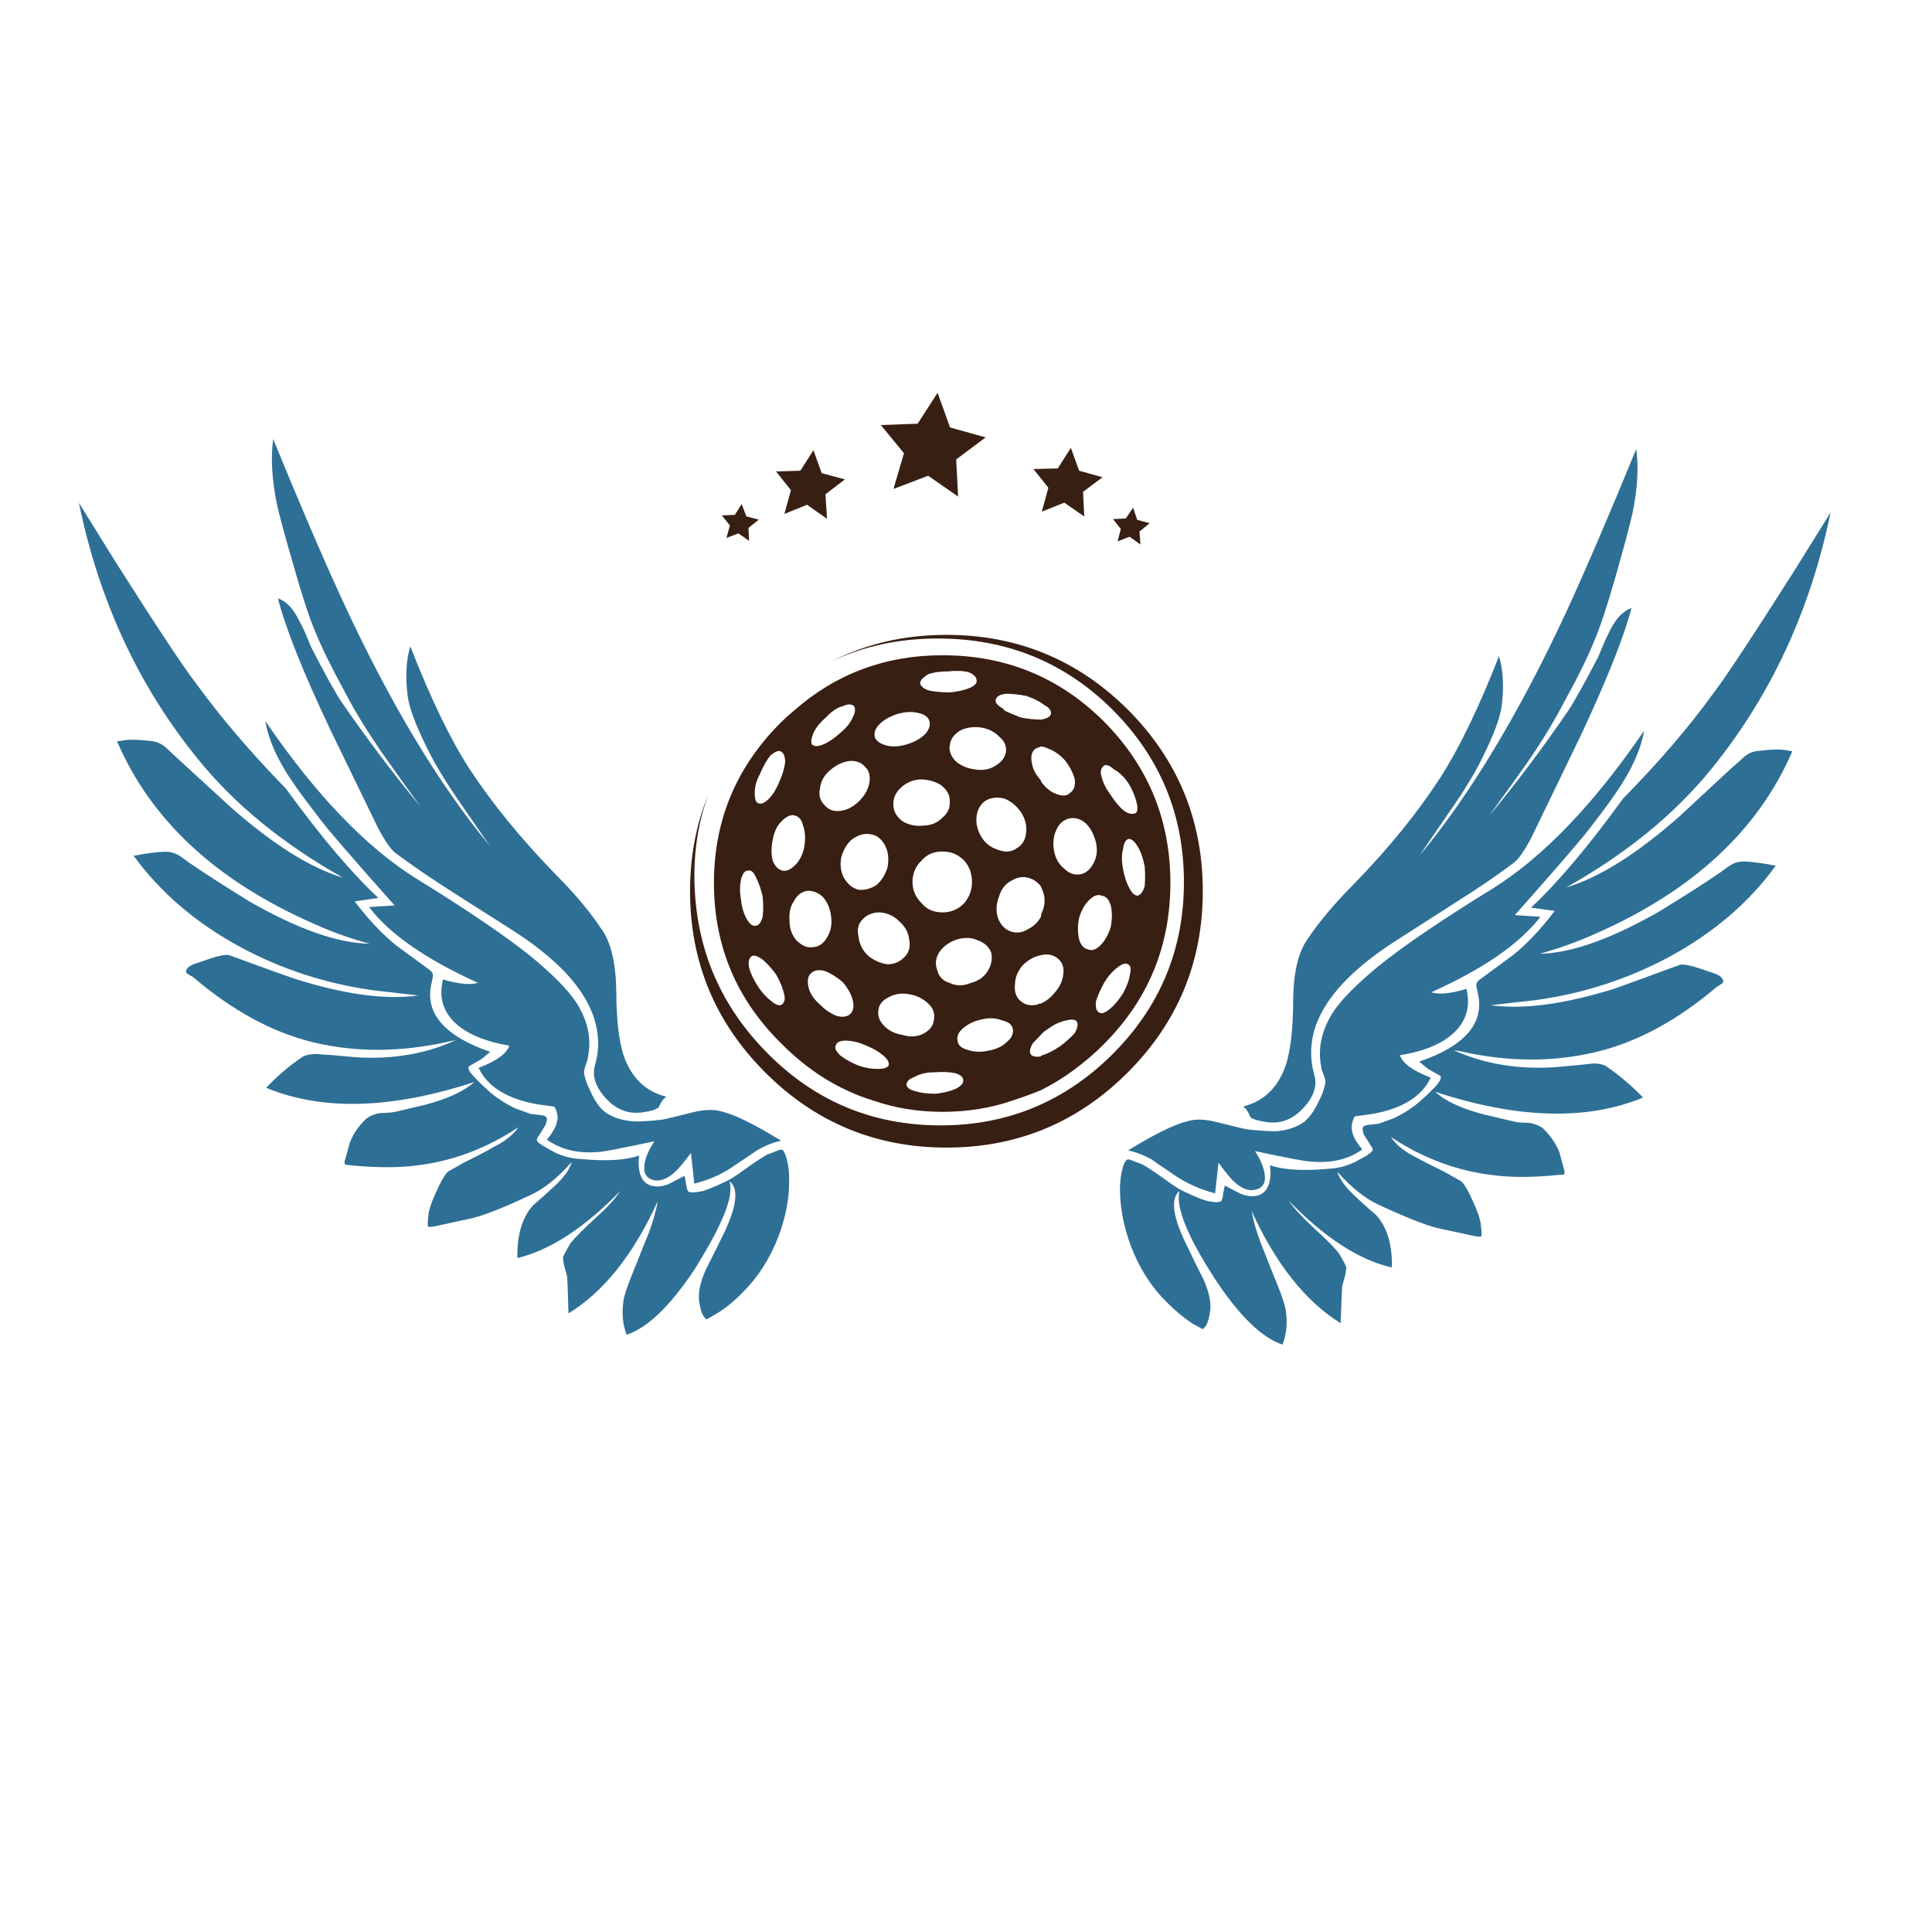 <?xml version="1.0" encoding="utf-8"?>
<!-- Generator: Adobe Illustrator 16.0.0, SVG Export Plug-In . SVG Version: 6.00 Build 0)  -->
<!DOCTYPE svg PUBLIC "-//W3C//DTD SVG 1.1//EN" "http://www.w3.org/Graphics/SVG/1.1/DTD/svg11.dtd">
<svg version="1.1" id="Layer_1" xmlns="http://www.w3.org/2000/svg" xmlns:xlink="http://www.w3.org/1999/xlink" x="0px" y="0px"
	 width="300px" height="300px" viewBox="0 0 300 300" enable-background="new 0 0 300 300" xml:space="preserve">
<g>
	<path fill-rule="evenodd" clip-rule="evenodd" fill="#2E6F95" d="M253.484,79.729c-0.425,1.89-1.292,5.134-2.599,9.733
		c-1.308,4.599-2.426,7.97-3.354,10.112c-0.945,2.394-2.512,5.567-4.702,9.521c-1.37,2.677-3.197,5.693-5.479,9.048
		c-1.355,1.937-3.411,4.804-6.167,8.6c4.221-5.072,8.315-10.513,12.284-16.325c1.009-1.512,2.576-4.315,4.702-8.411
		c0.803-2,1.465-3.465,1.984-4.394c0.851-1.654,1.914-2.725,3.189-3.213c-1.213,4.63-3.914,11.387-8.104,20.27l-7.441,15.38
		c-1.134,2.158-2.087,3.497-2.858,4.016c-2.348,1.78-5.395,3.851-9.143,6.214l-9.214,5.906c-7.576,4.898-11.837,9.907-12.782,15.025
		c-0.347,1.906-0.26,3.772,0.26,5.6c0.567,1.89-0.134,3.78-2.102,5.67c-1.527,1.465-3.3,2.048-5.315,1.749
		c-1.214-0.174-2.033-0.418-2.458-0.733c-0.347-0.865-0.732-1.425-1.157-1.677c3.229-0.804,5.441-2.954,6.639-6.45
		c0.725-2.236,1.103-5.497,1.134-9.78c0.016-4.521,0.788-7.813,2.315-9.875c1.748-2.615,4.104-5.41,7.064-8.387
		c5.48-5.638,9.961-11.151,13.442-16.537c2.977-4.615,6.023-10.923,9.143-18.924c0.661,2.252,0.796,4.882,0.401,7.891
		c-0.283,1.858-1.284,4.505-3,7.938c-1.056,2.189-2.606,4.765-4.654,7.726c-1.134,1.654-2.844,4.15-5.127,7.489
		c7.907-9.513,15.538-22.192,22.894-38.036c3.182-6.946,6.779-15.333,10.796-25.161C254.47,72.578,254.272,75.917,253.484,79.729z
		 M247.153,128.23c-1.213,1.654-5.189,6.276-11.931,13.868l3.969,0.26c-3.213,4.189-8.859,8.096-16.939,11.718
		c1.166,0.394,2.985,0.221,5.458-0.52c0.709,2.977-0.142,5.418-2.552,7.324c-1.827,1.449-4.418,2.44-7.772,2.977
		c0.41,1.26,2,2.418,4.772,3.473c-1.387,2.961-4.449,4.851-9.191,5.67l-2.479,0.331c-0.188,0.016-0.37,0.401-0.543,1.157
		c-0.252,1.135,0.275,2.465,1.582,3.992c-2.142,1.575-4.891,2.198-8.245,1.866c-0.945-0.078-3.748-0.613-8.41-1.605
		c0.74,1.117,1.221,2.189,1.44,3.213c0.332,1.496-0.078,2.41-1.229,2.74c-1.07,0.331-2.204-0.055-3.401-1.157
		c-0.566-0.504-1.394-1.505-2.48-3.001l-0.521,4.772c-2.425-0.646-4.575-1.622-6.449-2.929c-2.078-1.402-3.188-2.167-3.331-2.292
		c-1.275-0.725-2.52-1.206-3.732-1.442c4.016-2.487,7.057-3.991,9.119-4.512c1.292-0.409,2.851-0.37,4.678,0.118
		c2.819,0.709,4.434,1.087,4.843,1.135c2.189,0.221,3.694,0.307,4.513,0.26c1.717-0.157,3.143-0.661,4.275-1.513
		c0.883-0.756,1.67-1.929,2.363-3.521c0.299-0.488,0.56-1.22,0.779-2.196c0.126-0.331,0.079-0.78-0.142-1.347
		c-0.283-0.692-0.426-1.142-0.426-1.347c-0.613-2.992,0.08-5.97,2.08-8.931c1.354-1.89,3.606-4.134,6.757-6.733
		c3.906-3.166,9.852-7.206,17.836-12.12c7.813-4.898,15.632-13.057,23.461-24.475c-0.426,2.425-1.481,5.016-3.166,7.772
		C251.24,122.766,249.578,125.097,247.153,128.23z M278.313,116.655c-5.29,12.269-15.497,21.719-30.617,28.35
		c-2.771,1.245-5.639,2.276-8.6,3.095c4.93-0.094,11.183-2.323,18.759-6.686c4.189-2.583,7.284-4.567,9.284-5.954
		c1.023-0.772,1.654-1.205,1.891-1.299c0.645-0.315,1.354-0.441,2.126-0.378c1.04,0.047,2.567,0.26,4.583,0.638
		c-4.126,5.702-9.646,10.427-16.562,14.175c-6.473,3.465-13.402,5.701-20.789,6.709l-6.899,0.78
		c5.041,0.708,11.451-0.15,19.231-2.575c0.865-0.3,4.236-1.528,10.11-3.686c0.584-0.189,2.088,0.158,4.514,1.04
		c1.086,0.299,1.756,0.629,2.008,0.992c0.252,0.268,0.299,0.528,0.142,0.78c-0.347,0.252-0.653,0.456-0.922,0.614
		c-6.143,5.213-12.371,8.576-18.687,10.087c-6.663,1.606-13.655,1.583-20.979-0.07l-1.229-0.213
		c4.677,2.126,9.898,3.017,15.662,2.67l3.875-0.354c0.521-0.063,1.252-0.142,2.197-0.236c0.835,0,1.488,0.134,1.96,0.401
		c2.063,1.418,3.985,3.048,5.766,4.891c-8.726,3.606-19.49,3.308-32.296-0.897c1.607,1.465,4.167,2.646,7.678,3.544l4.513,1.063
		c0.504,0.143,1.315,0.214,2.434,0.214c0.977,0.173,1.725,0.495,2.244,0.968c1.103,1.103,1.914,2.307,2.434,3.614l0.803,2.978
		c0,0.299-0.038,0.456-0.118,0.473c-0.047,0-0.307,0.016-0.779,0.047c-4.031,0.426-7.552,0.426-10.561,0
		c-5.465-0.693-10.639-2.654-15.521-5.883c0.804,1.212,2.096,2.26,3.875,3.142c0.96,0.536,2.473,1.308,4.536,2.315l2.339,1.324
		c0.378,0.173,0.89,0.905,1.536,2.196c1.07,2.268,1.629,3.803,1.677,4.607c0.126,0.912,0.157,1.512,0.095,1.795
		c-0.063,0.189-0.827,0.103-2.292-0.26l-4.631-0.993c-2.016-0.535-5.047-1.748-9.095-3.638c-2.032-0.93-4.15-2.622-6.355-5.079
		c0.347,1.118,1.213,2.323,2.599,3.614c0.771,0.771,1.913,1.803,3.425,3.095c1.701,1.858,2.521,4.576,2.458,8.15
		c-5.071-1.149-10.403-4.598-15.994-10.348c0.725,1.087,1.984,2.466,3.779,4.135c1.953,1.765,3.276,3.096,3.97,3.993
		c0.756,1.275,1.142,2.007,1.157,2.196c0,0.583-0.204,1.521-0.613,2.812c-0.048,0.268-0.135,2.221-0.261,5.859
		c-5.449-3.371-10.057-9.175-13.82-17.412c0.252,1.465,0.716,3.104,1.394,4.914c0.441,1.087,1.079,2.693,1.913,4.819
		c1.057,2.521,1.701,4.308,1.938,5.363c0.363,2.063,0.214,3.945-0.448,5.646c-3.213-1.056-6.733-4.489-10.561-10.301
		c-1.812-2.851-3.063-5.04-3.757-6.567c-1.496-3.072-2.055-5.402-1.677-6.993c-1.496,1.229-1.04,4.205,1.37,8.931
		c0.425,0.944,1.205,2.535,2.338,4.772c0.883,1.969,1.229,3.63,1.041,4.984c-0.158,1.118-0.387,1.882-0.687,2.291
		c-0.125,0.11-0.243,0.252-0.354,0.425c-0.063,0.063-0.188,0.032-0.377-0.094l-1.3-0.709c-1.386-0.913-2.725-2.023-4.016-3.33
		c-2.41-2.379-4.269-5.293-5.576-8.741c-1.071-2.93-1.63-5.71-1.677-8.34c-0.048-1.496,0.126-2.883,0.52-4.158
		c0.173-0.426,0.322-0.693,0.449-0.804c0.173-0.173,0.433-0.173,0.778,0l1.701,0.639c0.725,0.393,1.875,1.149,3.45,2.268
		c1.401,1.071,2.559,1.788,3.473,2.15c1.779,0.834,2.945,1.275,3.497,1.322c0.912,0.173,1.503,0.173,1.771,0
		c0.173-0.079,0.3-0.465,0.378-1.157c0.11-0.646,0.197-1.079,0.261-1.299c0.535,0.314,1.369,0.747,2.503,1.299
		c1.039,0.409,1.977,0.472,2.812,0.188c1.402-0.551,1.969-2.094,1.701-4.631c2.063,0.725,5.095,0.906,9.096,0.544
		c1.418-0.063,2.796-0.417,4.135-1.063l1.795-0.992c0.535-0.378,0.827-0.63,0.874-0.756c0.11-0.189-0.016-0.512-0.378-0.969
		l-1.016-1.63l-0.118-0.661c-0.063-0.315,0.063-0.527,0.378-0.638c0.095-0.063,0.795-0.157,2.103-0.284l2.409-0.874
		c1.545-0.756,2.867-1.614,3.97-2.575c1.826-1.607,2.882-2.717,3.166-3.331c0.125-0.299,0.141-0.512,0.047-0.638l-1.914-1.087
		l-1.394-1.134c7.276-2.488,10.292-6.119,9.049-10.892c-0.126-0.63-0.182-0.976-0.166-1.039c0-0.283,0.174-0.552,0.52-0.804
		l5.197-3.827c2.19-1.764,4.34-4.047,6.45-6.851l-3.686-0.496c4.158-3.875,8.931-9.528,14.316-16.963
		c5.481-5.56,10.12-10.962,13.916-16.207c1.826-2.362,6.001-8.67,12.521-18.924l5.764-9.261c-3.134,15.215-9.3,28.484-18.498,39.808
		c-5.702,7.024-13.215,13.159-22.538,18.404c5.118-1.527,10.985-5.213,17.601-11.056l8.15-7.561
		c0.441-0.362,1.048-0.897,1.819-1.606c0.646-0.567,1.362-0.89,2.149-0.968c2.236-0.268,3.796-0.292,4.678-0.071L278.313,116.655z
		 M44.333,119.726c-1.685-2.756-2.732-5.347-3.142-7.772c7.796,11.419,15.616,19.578,23.459,24.476
		c7.969,4.914,13.923,8.961,17.86,12.143c3.134,2.583,5.379,4.828,6.733,6.733c2,2.945,2.678,5.914,2.032,8.907
		c0,0.204-0.134,0.661-0.401,1.37c-0.189,0.535-0.236,0.977-0.142,1.323c0.252,0.991,0.52,1.724,0.803,2.196
		c0.662,1.607,1.441,2.78,2.339,3.521c1.15,0.851,2.591,1.347,4.324,1.489c0.771,0.078,2.276,0,4.512-0.236
		c0.394-0.048,1.984-0.426,4.772-1.135c1.843-0.473,3.41-0.512,4.702-0.118c2.048,0.52,5.087,2.024,9.119,4.513
		c-1.197,0.235-2.449,0.731-3.756,1.488c-0.11,0.094-1.221,0.843-3.331,2.244c-1.843,1.339-3.977,2.315-6.403,2.93l-0.52-4.772
		c-1.102,1.48-1.945,2.481-2.528,3.001c-1.197,1.07-2.323,1.473-3.378,1.204c-1.15-0.346-1.567-1.275-1.252-2.787
		c0.236-1.024,0.732-2.104,1.489-3.237c-4.693,1.008-7.513,1.559-8.458,1.654c-3.323,0.314-6.072-0.323-8.246-1.914
		c1.308-1.527,1.843-2.851,1.607-3.969c-0.173-0.74-0.362-1.126-0.567-1.157l-2.433-0.332c-4.725-0.818-7.796-2.709-9.214-5.669
		c2.772-1.056,4.363-2.205,4.772-3.449c-3.354-0.567-5.953-1.567-7.796-3.001c-2.394-1.905-3.229-4.331-2.504-7.276
		c2.457,0.709,4.268,0.883,5.434,0.521c-8.08-3.654-13.718-7.576-16.916-11.766l3.969-0.26c-6.772-7.592-10.749-12.214-11.93-13.868
		C46.916,123.6,45.247,121.269,44.333,119.726z M18.18,115.119l0.709-0.094c0.866-0.221,2.417-0.205,4.654,0.047
		c0.803,0.095,1.527,0.417,2.173,0.969c0.756,0.709,1.347,1.26,1.772,1.654l8.221,7.537c6.599,5.843,12.45,9.528,17.553,11.057
		c-9.324-5.245-16.829-11.379-22.514-18.404C21.55,106.59,15.384,93.321,12.25,78.075l5.717,9.214
		c6.536,10.285,10.718,16.593,12.545,18.923c3.812,5.245,8.442,10.663,13.891,16.254c5.403,7.434,10.183,13.088,14.341,16.962
		l-3.662,0.544c2.095,2.771,4.229,5.04,6.402,6.804l5.221,3.827c0.347,0.284,0.52,0.56,0.52,0.827
		c0.016,0.078-0.039,0.417-0.165,1.016c-1.245,4.741,1.78,8.371,9.072,10.891l-1.394,1.135l-1.938,1.11
		c-0.063,0.095-0.055,0.299,0.024,0.614c0.331,0.599,1.394,1.709,3.189,3.331c1.103,0.961,2.426,1.819,3.969,2.575l2.434,0.874
		c1.323,0.142,2.016,0.236,2.079,0.283c0.331,0.126,0.472,0.339,0.425,0.638l-0.165,0.687l-0.968,1.605
		c-0.378,0.457-0.504,0.779-0.378,0.969c0.016,0.126,0.291,0.362,0.827,0.708l1.819,1.04c1.323,0.646,2.693,1,4.11,1.063
		c3.985,0.377,7.009,0.196,9.072-0.544c-0.268,2.536,0.299,4.08,1.701,4.631c0.866,0.283,1.811,0.229,2.834-0.165
		c1.134-0.583,1.977-1.023,2.528-1.323c0.063,0.204,0.142,0.646,0.236,1.323c0.095,0.677,0.229,1.063,0.402,1.157
		c0.252,0.157,0.851,0.149,1.795-0.023c0.536-0.063,1.686-0.504,3.449-1.323c0.913-0.361,2.079-1.079,3.497-2.149
		c1.559-1.104,2.709-1.859,3.449-2.269l1.701-0.639c0.346-0.173,0.606-0.173,0.78,0c0.094,0.111,0.228,0.387,0.401,0.827
		c0.409,1.261,0.582,2.639,0.52,4.136c0,2.613-0.543,5.394-1.63,8.34c-1.324,3.448-3.181,6.362-5.575,8.741
		c-1.292,1.338-2.639,2.433-4.04,3.283l-1.299,0.756c-0.189,0.126-0.323,0.157-0.402,0.095c-0.11-0.174-0.213-0.315-0.307-0.426
		c-0.315-0.409-0.552-1.173-0.709-2.291c-0.189-1.354,0.157-3.017,1.04-4.985c1.134-2.221,1.93-3.811,2.386-4.771
		c2.394-4.727,2.828-7.702,1.299-8.931c0.409,1.606-0.15,3.937-1.677,6.993c-0.693,1.527-1.929,3.732-3.709,6.614
		c-3.812,5.749-7.348,9.158-10.608,10.23c-0.646-1.686-0.787-3.56-0.425-5.623c0.236-1.056,0.882-2.844,1.937-5.363
		c0.834-2.142,1.48-3.748,1.937-4.819c0.662-1.811,1.126-3.458,1.394-4.938c-3.749,8.253-8.372,14.064-13.868,17.436
		c-0.095-3.654-0.173-5.607-0.236-5.859c-0.41-1.323-0.614-2.261-0.614-2.812c0.031-0.221,0.41-0.952,1.134-2.197
		c0.693-0.881,2.016-2.213,3.969-3.993c1.827-1.653,3.087-3.031,3.78-4.133c-5.575,5.716-10.899,9.182-15.971,10.395
		c-0.063-3.622,0.756-6.355,2.457-8.198c1.497-1.308,2.646-2.339,3.45-3.095c1.37-1.291,2.221-2.504,2.551-3.639
		c-2.189,2.473-4.3,4.174-6.332,5.104c-4.016,1.905-7.056,3.118-9.119,3.638l-4.607,0.992c-1.465,0.363-2.229,0.449-2.292,0.261
		c-0.063-0.283-0.032-0.89,0.094-1.819c0.047-0.804,0.606-2.323,1.678-4.56c0.646-1.292,1.15-2.024,1.512-2.197l2.339-1.323
		c2.079-1.024,3.599-1.819,4.56-2.387c1.764-0.882,3.056-1.913,3.875-3.094c-4.882,3.243-10.056,5.212-15.521,5.905
		c-2.993,0.41-6.521,0.41-10.584,0c-0.425-0.063-0.669-0.086-0.732-0.07c-0.11-0.016-0.166-0.173-0.166-0.473l0.827-2.977
		c0.52-1.339,1.339-2.543,2.457-3.614c0.52-0.473,1.26-0.796,2.221-0.969c1.118-0.016,1.937-0.087,2.457-0.213l4.513-1.063
		c3.497-0.913,6.056-2.095,7.678-3.544c-12.836,4.206-23.609,4.505-32.319,0.897c1.764-1.873,3.678-3.496,5.741-4.866
		c0.504-0.252,1.173-0.378,2.008-0.378c0.945,0.079,1.677,0.126,2.197,0.142l3.898,0.354c5.733,0.378,10.93-0.504,15.592-2.646
		l-1.181,0.236c-7.355,1.653-14.34,1.685-20.956,0.095c-6.347-1.544-12.576-4.93-18.687-10.159
		c-0.284-0.126-0.599-0.315-0.945-0.567c-0.173-0.236-0.134-0.496,0.118-0.779c0.268-0.362,0.937-0.685,2.008-0.969
		c2.425-0.897,3.921-1.244,4.489-1.04c5.922,2.158,9.316,3.378,10.182,3.662c7.749,2.441,14.144,3.3,19.184,2.575l-6.875-0.779
		c-7.387-1.008-14.317-3.252-20.79-6.733c-6.899-3.749-12.419-8.473-16.562-14.175c2-0.378,3.52-0.583,4.56-0.614
		c0.756-0.063,1.465,0.063,2.126,0.378c0.236,0.079,0.874,0.512,1.914,1.299c2,1.386,5.095,3.378,9.285,5.978
		c7.56,4.347,13.813,6.552,18.758,6.615c-2.945-0.788-5.812-1.811-8.599-3.071C33.646,136.838,23.44,127.388,18.18,115.119z
		 M42.986,78.216c-0.771-3.827-0.96-7.173-0.567-10.041c4.017,9.844,7.623,18.239,10.82,25.185
		c7.324,15.829,14.931,28.492,22.822,37.989c-2.252-3.276-3.961-5.757-5.126-7.442c-2.016-2.961-3.552-5.536-4.607-7.725
		c-1.717-3.434-2.717-6.08-3-7.938c-0.41-3.008-0.284-5.639,0.378-7.891c3.119,8.001,6.158,14.309,9.12,18.923
		c3.512,5.386,8.008,10.899,13.49,16.538c2.96,2.977,5.3,5.765,7.017,8.363c1.528,2.063,2.315,5.363,2.362,9.898
		c0.031,4.284,0.402,7.529,1.111,9.733c1.196,3.528,3.425,5.693,6.686,6.497c-0.457,0.252-0.858,0.795-1.205,1.631
		c-0.409,0.346-1.22,0.606-2.433,0.779c-2.048,0.3-3.819-0.269-5.316-1.701c-1.984-1.922-2.693-3.827-2.126-5.718
		c0.536-1.843,0.614-3.708,0.236-5.599c-0.945-5.119-5.182-10.127-12.71-15.025l-9.285-5.907c-3.701-2.362-6.741-4.434-9.12-6.213
		c-0.755-0.52-1.708-1.867-2.858-4.04l-7.442-15.333c-4.206-8.899-6.899-15.656-8.08-20.27c1.26,0.441,2.315,1.512,3.166,3.213
		c0.535,0.914,1.197,2.362,1.984,4.347c2.111,4.111,3.67,6.93,4.678,8.458c4,5.796,8.095,11.229,12.285,16.301
		c-2.756-3.828-4.796-6.686-6.119-8.576c-2.3-3.371-4.142-6.395-5.528-9.072c-2.173-3.984-3.732-7.158-4.678-9.521
		c-0.914-2.142-2.024-5.528-3.331-10.159C44.27,83.335,43.396,80.107,42.986,78.216z"/>
	<path fill-rule="evenodd" clip-rule="evenodd" fill="#381F13" d="M171.198,74.105l-3.023,2.269l0.189,3.827l-3.096-2.15
		l-3.496,1.394l1.017-3.709l-2.316-2.906l3.78-0.094l2.031-3.189l1.276,3.543L171.198,74.105z M172.829,80.603l1.984-0.094
		l1.134-1.678l0.638,1.89l1.938,0.52l-1.583,1.299l0.142,2.008l-1.677-1.205l-1.866,0.732l0.496-1.938L172.829,80.603z
		 M171.058,120.647c0.252,0.961,0.725,1.898,1.417,2.812c0.678,1.055,1.37,1.875,2.079,2.457c0.692,0.457,1.283,0.575,1.771,0.354
		c0.347-0.236,0.395-0.819,0.142-1.749c-0.236-0.945-0.638-1.89-1.205-2.835c-0.677-1.023-1.44-1.764-2.291-2.221
		c-0.677-0.599-1.188-0.795-1.536-0.59C170.931,119.269,170.806,119.859,171.058,120.647z M166.899,121.025
		c-0.252-0.961-0.733-1.914-1.441-2.859c-0.804-0.914-1.677-1.543-2.622-1.89c-0.457-0.236-0.858-0.354-1.205-0.354
		c-0.347,0.126-0.639,0.245-0.875,0.354c-0.551,0.457-0.731,1.158-0.542,2.103c0.109,0.945,0.582,1.874,1.417,2.788v0.165
		c0.693,0.977,1.496,1.63,2.41,1.961c0.944,0.378,1.653,0.315,2.125-0.188C166.749,122.742,166.993,122.049,166.899,121.025z
		 M165.978,127.097c-0.913,0.268-1.559,0.85-1.937,1.748c-0.473,0.945-0.591,2.071-0.354,3.379c0.236,1.149,0.787,2.063,1.653,2.74
		c0.787,0.74,1.661,0.993,2.622,0.756c0.788-0.236,1.417-0.827,1.89-1.772c0.473-0.914,0.584-1.96,0.332-3.142
		c-0.348-1.307-0.875-2.292-1.583-2.953C167.797,127.144,166.922,126.892,165.978,127.097z M175.262,130.262
		c-0.472,0.126-0.764,0.662-0.874,1.607c-0.235,0.819-0.235,1.851,0,3.095c0.205,1.182,0.552,2.197,1.04,3.047
		c0.362,0.709,0.779,1.063,1.252,1.063c0.457-0.157,0.812-0.638,1.063-1.441c0.094-0.945,0.094-1.984,0-3.119
		c-0.252-1.291-0.606-2.299-1.063-3.023C176.207,130.672,175.734,130.262,175.262,130.262z M171.058,139.074
		c-0.583-0.236-1.222-0.016-1.914,0.662c-0.709,0.693-1.236,1.63-1.583,2.811c-0.236,1.134-0.236,2.237,0,3.308
		c0.268,0.914,0.74,1.441,1.417,1.583c0.583,0.236,1.222,0.016,1.915-0.661c0.708-0.74,1.235-1.685,1.582-2.835
		c0.236-1.292,0.236-2.402,0-3.331C172.207,139.665,171.734,139.153,171.058,139.074z M171.435,152.636
		c-0.582,1.07-0.999,2.016-1.251,2.835c-0.111,0.944,0.055,1.527,0.495,1.748c0.348,0.252,0.89,0.079,1.631-0.52
		c0.709-0.583,1.401-1.402,2.078-2.458c0.583-1.07,0.93-2.008,1.04-2.811c0.252-0.945,0.157-1.512-0.284-1.701
		c-0.394-0.236-0.944-0.063-1.653,0.52C172.703,150.848,172.019,151.643,171.435,152.636z M165.458,158.471
		c-0.945,0.205-1.874,0.653-2.787,1.347c-0.457,0.268-0.804,0.559-1.04,0.874c-0.457,0.488-0.875,0.922-1.252,1.3
		c-0.457,0.787-0.567,1.354-0.331,1.7c0.221,0.347,0.748,0.465,1.583,0.354c0-0.11,0.055-0.165,0.166-0.165
		c0.818-0.236,1.756-0.709,2.811-1.417c0.913-0.693,1.677-1.379,2.292-2.056c0.44-0.819,0.543-1.41,0.307-1.772
		C167.001,158.289,166.418,158.234,165.458,158.471z M181.736,137.09c0,9.796-3.435,18.136-10.302,25.019
		c-3.023,3.023-6.292,5.418-9.804,7.182c-1.401,0.566-2.851,1.095-4.347,1.583c-3.418,1.182-7.064,1.772-10.939,1.772
		c-3.795,0-7.402-0.591-10.82-1.772c-5.245-1.639-9.954-4.56-14.128-8.765c-7.024-6.883-10.536-15.223-10.536-25.019
		c0-9.765,3.512-18.113,10.536-25.042c0.568-0.552,1.197-1.119,1.89-1.701c6.521-5.733,14.207-8.6,23.058-8.6
		c9.843,0,18.208,3.434,25.089,10.301C178.302,118.978,181.736,127.325,181.736,137.09z M175.144,166.503
		c-7.78,7.797-17.175,11.694-28.184,11.694c-10.994,0-20.38-3.897-28.161-11.694c-7.765-7.78-11.648-17.151-11.648-28.114
		c0-5.371,0.937-10.347,2.812-14.931c-1.528,4.158-2.236,8.663-2.126,13.514c0.252,10.426,4.08,19.333,11.482,26.719
		c7.37,7.371,16.277,11.058,26.719,11.058c10.411,0,19.318-3.687,26.721-11.058c7.386-7.387,11.079-16.293,11.079-26.719
		c0-10.442-3.693-19.365-11.079-26.768c-7.403-7.371-16.444-11.056-27.123-11.056c-6.079,0-11.607,1.197-16.584,3.591
		c5.386-2.772,11.356-4.158,17.908-4.158c11.009,0,20.403,3.874,28.184,11.623c7.75,7.781,11.624,17.176,11.624,28.185
		C186.768,149.352,182.894,158.723,175.144,166.503z M136.777,66.002l5.718-0.212l3.094-4.796l1.938,5.387l5.529,1.535l-4.584,3.426
		l0.308,5.765l-4.655-3.237l-5.386,2.056l1.63-5.552L136.777,66.002z M128.415,80.556l-3.095-2.174l-3.521,1.418l1.016-3.686
		l-2.314-2.906l3.779-0.118l2.032-3.189l1.276,3.567l3.614,0.969l-3.023,2.315L128.415,80.556z M114.121,79.941l1.039-1.678
		l0.732,1.914l1.937,0.52l-1.606,1.276l0.094,2.008l-1.654-1.158l-1.866,0.709l0.543-1.937l-1.252-1.559L114.121,79.941z
		 M126.075,115.591c0.362,0.347,0.953,0.347,1.772,0s1.693-0.937,2.623-1.771c0.945-0.788,1.59-1.591,1.937-2.41
		c0.236-0.473,0.354-0.827,0.354-1.063c0-0.347-0.047-0.575-0.142-0.685c-0.378-0.378-0.968-0.378-1.772,0
		c-0.488,0.11-0.961,0.338-1.417,0.685c-0.347,0.236-0.741,0.59-1.182,1.063c-0.944,0.819-1.591,1.622-1.938,2.41
		C125.965,114.654,125.886,115.245,126.075,115.591z M119.625,117.316c-0.567,0.709-1.103,1.654-1.606,2.835
		c-0.552,1.024-0.827,2.008-0.827,2.954c0,0.944,0.174,1.48,0.52,1.606c0.473,0.221,1.048-0.023,1.726-0.732
		c0.582-0.583,1.118-1.464,1.606-2.646c0.457-1.023,0.748-2.008,0.874-2.953c0-0.945-0.244-1.52-0.732-1.725
		C120.839,116.513,120.319,116.733,119.625,117.316z M123.287,126.601c-0.566-0.11-1.197,0.189-1.89,0.898
		c-0.724,0.677-1.196,1.662-1.417,2.953c-0.236,1.182-0.236,2.237,0,3.166c0.347,0.897,0.866,1.425,1.559,1.583
		c0.599,0.11,1.244-0.181,1.938-0.875c0.709-0.708,1.181-1.653,1.417-2.834c0.205-1.292,0.142-2.386-0.189-3.284
		C124.484,127.262,124.012,126.727,123.287,126.601z M150.456,104.393c-0.945-0.236-2.008-0.283-3.189-0.142
		c-1.292,0-2.339,0.149-3.143,0.449c-0.834,0.504-1.252,0.977-1.252,1.417c0.158,0.504,0.63,0.874,1.418,1.11
		c0.945,0.189,2.008,0.284,3.189,0.284c1.118-0.095,2.11-0.307,2.977-0.638c0.914-0.378,1.307-0.803,1.182-1.275
		C151.638,105.157,151.243,104.755,150.456,104.393z M142.542,110.701c-0.914-0.236-1.977-0.181-3.19,0.166
		c-1.133,0.362-2.047,0.875-2.74,1.536c-0.725,0.708-0.969,1.433-0.732,2.173c0.252,0.536,0.843,0.929,1.771,1.182
		c0.898,0.236,1.938,0.181,3.119-0.166c1.182-0.347,2.118-0.858,2.812-1.536c0.709-0.74,0.945-1.464,0.709-2.173
		C144.069,111.284,143.487,110.89,142.542,110.701z M134.344,119.088c-0.583-0.693-1.402-1-2.458-0.921
		c-1.055,0.142-2.047,0.614-2.977,1.417c-0.944,0.803-1.472,1.756-1.583,2.859c-0.236,1.023,0.009,1.89,0.733,2.599
		c0.566,0.693,1.37,0.984,2.41,0.874c1.055-0.11,2.055-0.638,3-1.583c0.819-0.819,1.331-1.756,1.535-2.812
		C135.163,120.45,134.942,119.639,134.344,119.088z M142.872,121.025c-1.244,0.094-2.283,0.566-3.118,1.417
		c-0.693,0.677-1.04,1.488-1.04,2.433c0,1.04,0.465,1.914,1.394,2.623c0.944,0.583,1.992,0.819,3.142,0.708
		c1.275,0,2.308-0.417,3.095-1.252c0.851-0.693,1.229-1.567,1.134-2.623c0-0.929-0.472-1.748-1.417-2.457
		C145.117,121.309,144.054,121.025,142.872,121.025z M159.339,108.055c-1.149-0.221-2.197-0.331-3.142-0.331
		c-0.93,0.11-1.457,0.417-1.583,0.921c-0.11,0.425,0.244,0.875,1.063,1.347c0.126,0.079,0.229,0.197,0.308,0.354
		c0.74,0.346,1.583,0.701,2.527,1.063c1.135,0.221,2.174,0.331,3.119,0.331c0.929-0.142,1.449-0.434,1.56-0.875
		c0.094-0.504-0.252-0.969-1.039-1.394C161.458,108.921,160.521,108.449,159.339,108.055z M147.479,115.757
		c-0.142,0.803,0.15,1.606,0.874,2.41c0.803,0.709,1.795,1.142,2.977,1.299c1.244,0.22,2.339,0.023,3.284-0.59
		c0.913-0.551,1.44-1.245,1.583-2.079c0.125-0.945-0.229-1.756-1.063-2.434c-0.803-0.803-1.795-1.276-2.977-1.417
		c-1.134-0.126-2.174,0.047-3.119,0.52C148.093,114.063,147.574,114.827,147.479,115.757z M151.638,126.79
		c-0.127,1.15,0.165,2.268,0.874,3.354c0.583,0.898,1.457,1.521,2.622,1.867c1.071,0.378,2,0.268,2.788-0.331
		c0.834-0.473,1.307-1.276,1.417-2.41c0.126-1.102-0.149-2.165-0.827-3.189c-0.739-1.039-1.622-1.74-2.646-2.103
		c-1.103-0.236-2.048-0.118-2.835,0.354C152.229,124.899,151.763,125.719,151.638,126.79z M161.631,137.633
		c-0.457-0.598-1.024-1.016-1.701-1.252c-0.945-0.346-1.89-0.228-2.835,0.354c-0.945,0.457-1.599,1.275-1.961,2.457
		c-0.457,1.182-0.512,2.3-0.165,3.355c0.378,1.024,1.008,1.709,1.89,2.056c0.945,0.362,1.89,0.244,2.835-0.354
		c0.835-0.441,1.48-1.063,1.938-1.867c0-0.252,0.055-0.488,0.166-0.708c0.473-1.071,0.535-2.126,0.188-3.166
		C161.859,138.177,161.741,137.885,161.631,137.633z M146.345,132.224c-1.37,0-2.449,0.464-3.237,1.394
		c-0.944,0.897-1.417,2.016-1.417,3.355c0,1.244,0.473,2.338,1.417,3.284c0.788,0.945,1.867,1.417,3.237,1.417
		c1.339,0,2.457-0.473,3.355-1.417c0.818-0.945,1.229-2.04,1.229-3.284c0-1.339-0.41-2.458-1.229-3.355
		C148.802,132.688,147.684,132.224,146.345,132.224z M153.386,150.769c0.551-0.929,0.732-1.866,0.544-2.812
		c-0.363-0.945-1.063-1.59-2.104-1.937c-0.913-0.441-1.961-0.496-3.142-0.166c-1.166,0.347-2.094,0.992-2.787,1.937
		c-0.599,0.914-0.725,1.843-0.379,2.788c0.252,1.071,0.906,1.756,1.961,2.056c1.04,0.488,2.126,0.488,3.26,0
		C151.921,152.336,152.804,151.714,153.386,150.769z M157.614,152.849c-0.142,1.149,0.158,2.023,0.897,2.622
		c0.678,0.582,1.544,0.756,2.599,0.52c0.111-0.11,0.284-0.165,0.521-0.165c0.804-0.362,1.488-0.891,2.056-1.584
		c0.851-0.929,1.322-1.913,1.417-2.952c0.157-1.04-0.126-1.859-0.851-2.457c-0.708-0.583-1.582-0.756-2.622-0.52
		c-1.056,0.221-1.992,0.74-2.812,1.559C158.016,150.816,157.614,151.809,157.614,152.849z M137.462,131.326
		c-0.567-1.056-1.308-1.646-2.221-1.772c-0.944-0.189-1.89,0.047-2.835,0.708c-0.803,0.599-1.394,1.544-1.771,2.835
		c-0.221,1.134-0.103,2.173,0.354,3.119c0.599,1.055,1.37,1.701,2.315,1.937c0.929,0.11,1.866-0.134,2.811-0.732
		c0.788-0.693,1.354-1.606,1.701-2.741C138.053,133.389,137.935,132.271,137.462,131.326z M129.076,142.547
		c-0.11-1.292-0.521-2.354-1.229-3.189c-0.677-0.693-1.481-1.04-2.41-1.04c-0.945,0.126-1.662,0.662-2.15,1.607
		c-0.566,0.803-0.795,1.835-0.685,3.094c0,1.166,0.354,2.166,1.063,3.001c0.818,0.803,1.622,1.157,2.409,1.063
		c0.945,0,1.708-0.473,2.292-1.417C128.965,144.721,129.202,143.681,129.076,142.547z M133.99,142.713
		c-0.708,0.677-0.938,1.559-0.685,2.646c0.11,1.15,0.574,2.134,1.394,2.953c0.945,0.803,1.985,1.276,3.119,1.417
		c1.023,0,1.89-0.362,2.598-1.087c0.74-0.709,0.992-1.638,0.756-2.788c-0.109-1.071-0.638-2.016-1.583-2.835
		c-0.834-0.818-1.826-1.268-2.977-1.346C135.541,141.673,134.667,142.02,133.99,142.713z M128.06,150.769
		c-0.961-0.236-1.678-0.11-2.15,0.378c-0.472,0.425-0.59,1.165-0.354,2.221c0.236,0.929,0.827,1.803,1.771,2.622
		c0.804,0.819,1.678,1.41,2.623,1.771c0.929,0.236,1.63,0.126,2.103-0.33c0.472-0.488,0.59-1.205,0.354-2.15
		c-0.235-0.914-0.755-1.843-1.559-2.787C129.902,151.69,128.973,151.115,128.06,150.769z M141.337,154.407
		c-1.165-0.236-2.221-0.118-3.166,0.354c-1.04,0.473-1.622,1.118-1.749,1.938c-0.204,0.944,0.087,1.811,0.874,2.599
		c0.693,0.74,1.631,1.204,2.812,1.394c1.149,0.362,2.197,0.323,3.142-0.118c1.04-0.504,1.622-1.205,1.748-2.103
		c0.221-0.945-0.016-1.771-0.708-2.48C143.502,155.171,142.519,154.644,141.337,154.407z M131.344,161.59
		c-0.93,0-1.449,0.252-1.56,0.756c-0.236,0.33-0.008,0.842,0.686,1.535c0.709,0.567,1.653,1.095,2.835,1.583
		c1.023,0.347,2.008,0.52,2.953,0.52c0.93,0,1.505-0.173,1.725-0.52c0.125-0.488-0.158-1.016-0.851-1.583
		c-0.677-0.583-1.559-1.095-2.646-1.535C133.336,161.842,132.289,161.59,131.344,161.59z M140.77,168.417
		c0,0.456,0.473,0.803,1.418,1.039c0.803,0.252,1.851,0.378,3.142,0.378c1.181-0.142,2.189-0.386,3.024-0.732
		c0.897-0.457,1.3-0.929,1.205-1.417c0-0.425-0.401-0.771-1.205-1.039c-0.945-0.189-2.008-0.236-3.19-0.143
		c-1.275,0-2.338,0.244-3.189,0.732C141.171,167.535,140.77,167.929,140.77,168.417z M157.284,159.817
		c-0.127-0.693-0.662-1.142-1.607-1.347c-0.976-0.394-2.03-0.457-3.165-0.189c-1.182,0.236-2.166,0.693-2.954,1.371
		c-0.724,0.613-1.015,1.26-0.874,1.938c0.079,0.708,0.59,1.181,1.536,1.417c0.945,0.347,2,0.401,3.166,0.165
		c1.291-0.221,2.291-0.692,3-1.417C157.063,161.203,157.362,160.558,157.284,159.817z M116.082,135.2
		c-0.441,0-0.78,0.457-1.017,1.37c-0.204,0.961-0.204,2.016,0,3.166c0.127,1.166,0.426,2.158,0.898,2.977
		c0.472,0.819,0.945,1.158,1.417,1.016c0.425,0,0.771-0.449,1.039-1.347c0.127-0.945,0.127-2.008,0-3.189
		c-0.268-1.181-0.614-2.173-1.039-2.976C117.019,135.381,116.585,135.042,116.082,135.2z M116.318,150.25
		c0.236,0.898,0.701,1.881,1.394,2.953c0.6,0.913,1.292,1.67,2.08,2.269c0.693,0.582,1.229,0.756,1.606,0.52
		c0.457-0.347,0.568-0.93,0.332-1.749c-0.221-0.929-0.63-1.913-1.229-2.952c-0.709-0.945-1.402-1.709-2.08-2.292
		c-0.818-0.583-1.402-0.748-1.748-0.496C116.278,148.832,116.16,149.415,116.318,150.25z"/>
</g>
</svg>
